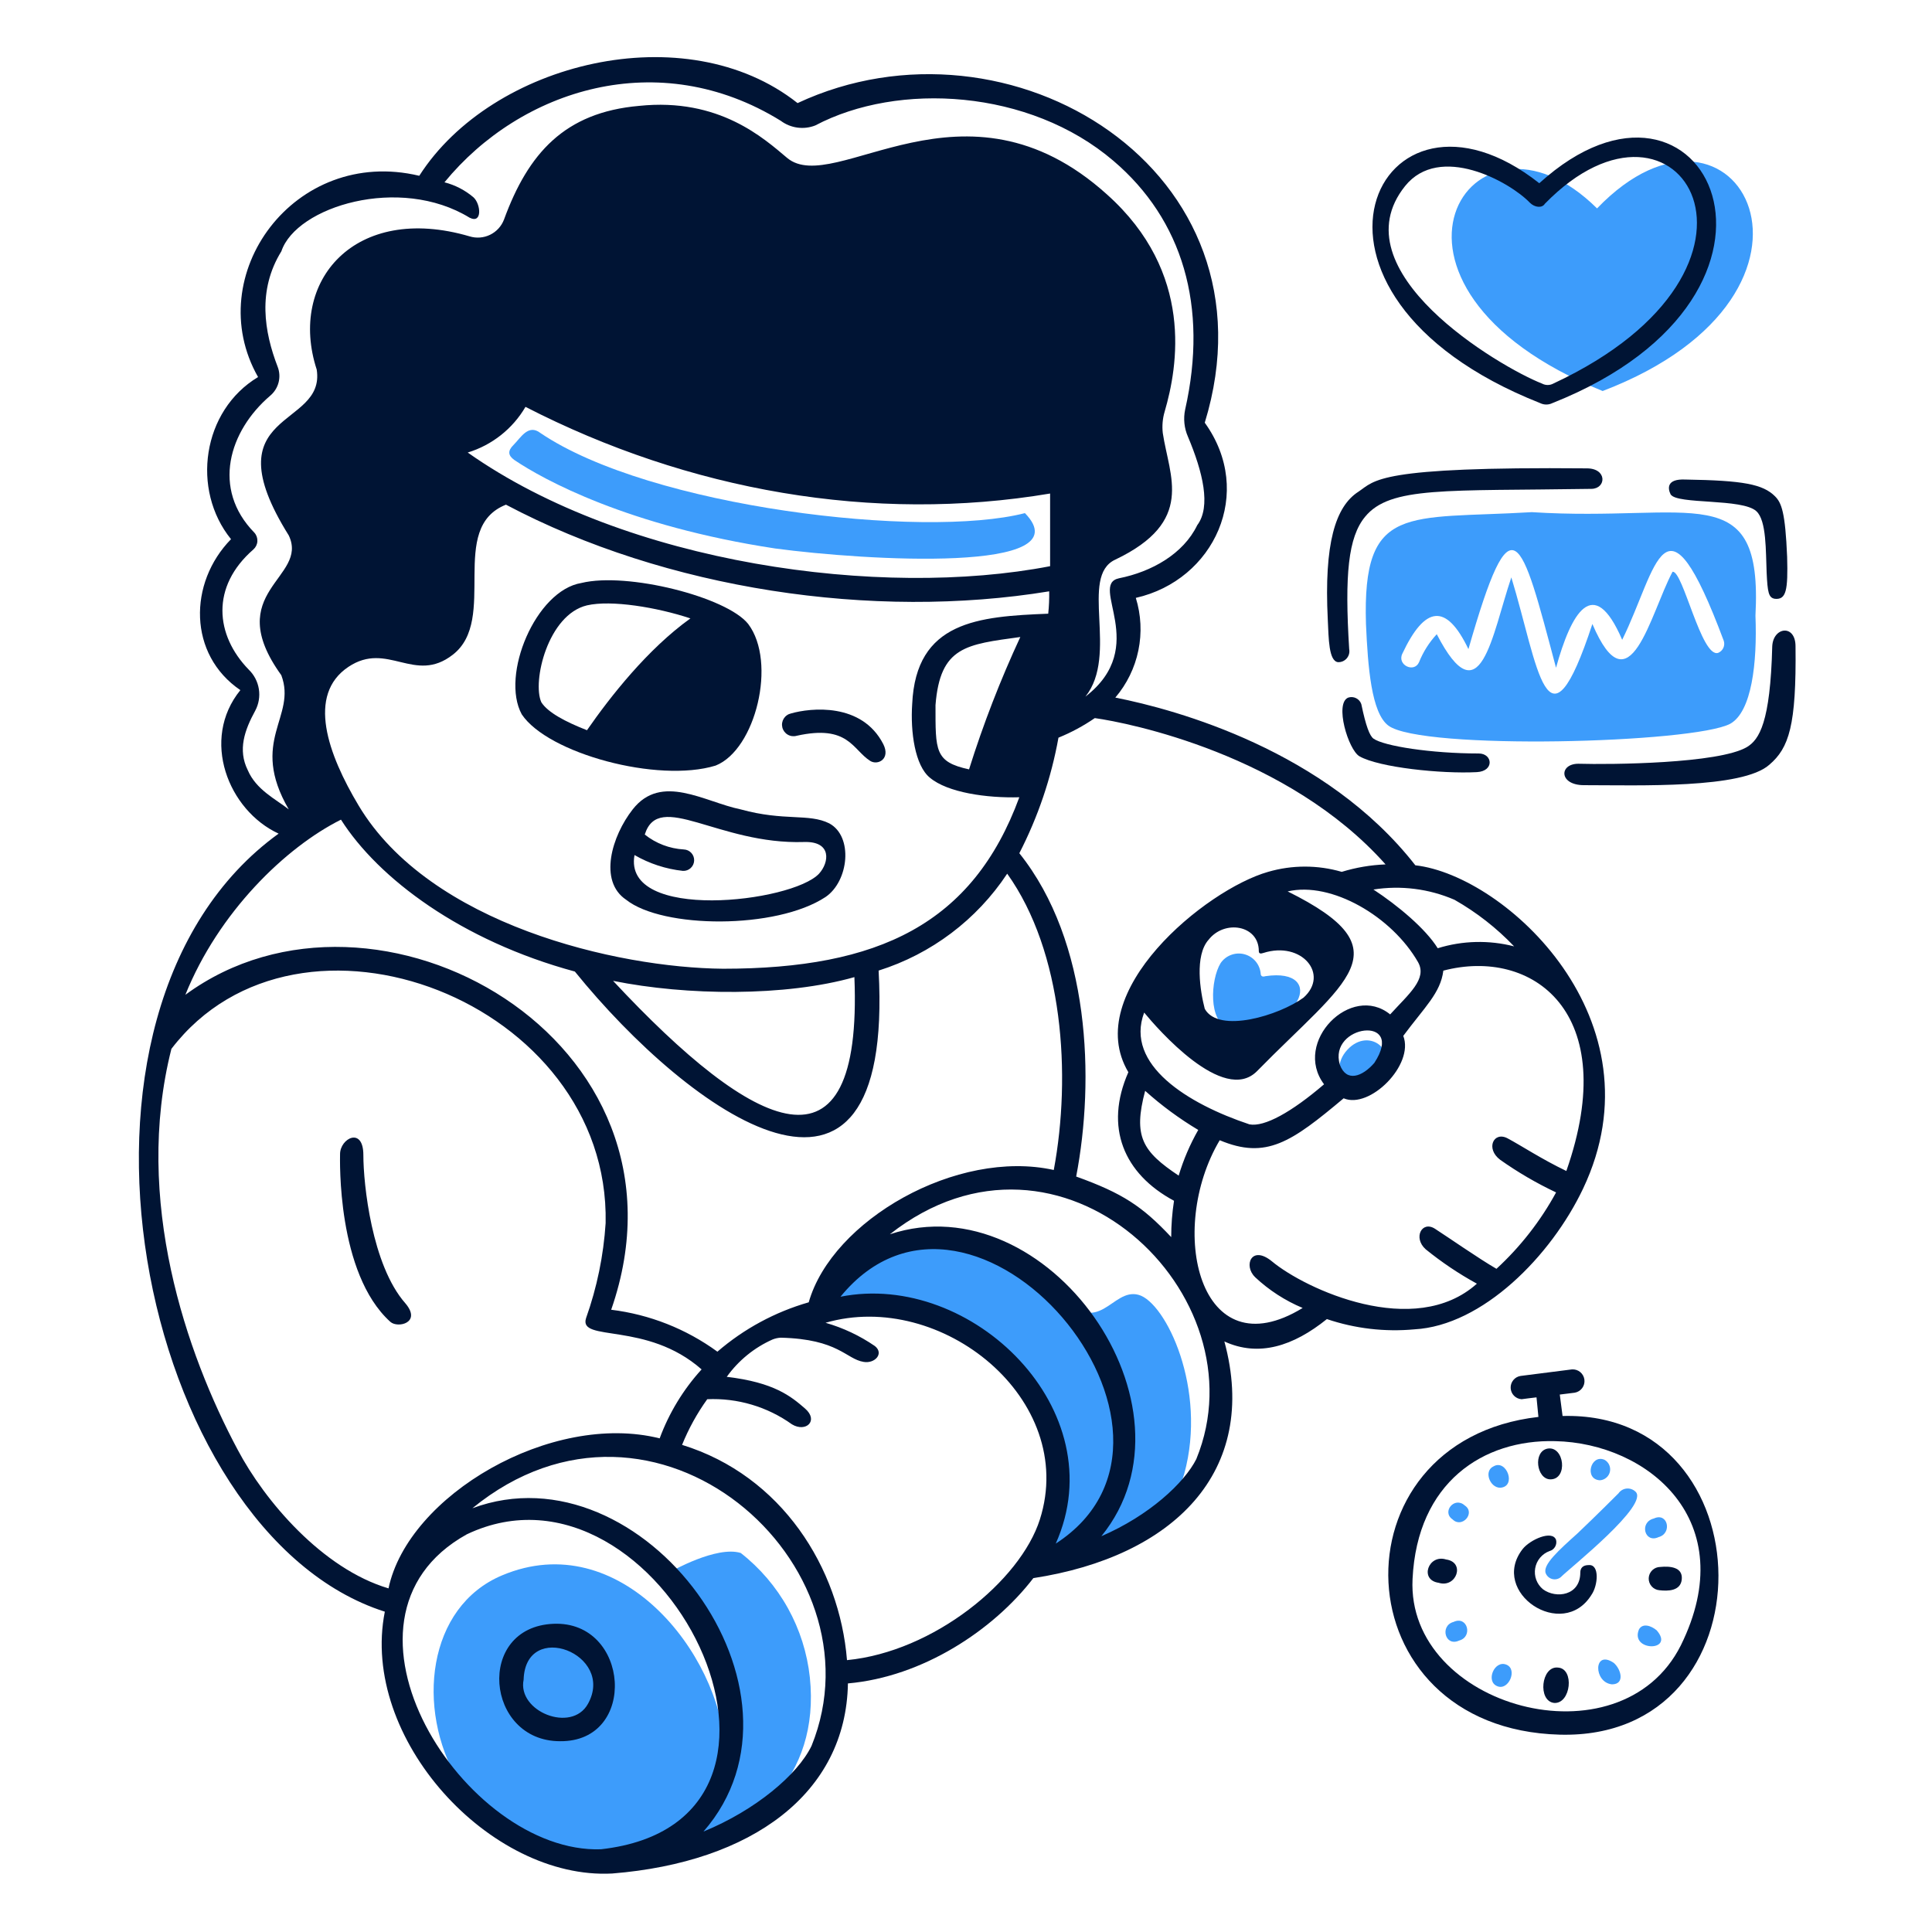 <svg width="156" height="156" viewBox="0 0 156 156" fill="none" xmlns="http://www.w3.org/2000/svg">
<path d="M102.17 78.823C101.944 78.9 101.793 78.823 101.793 78.596C101.758 78.233 101.612 77.889 101.374 77.612C101.137 77.335 100.82 77.138 100.466 77.047C100.112 76.957 99.74 76.978 99.398 77.107C99.057 77.236 98.763 77.467 98.558 77.769C97.731 79.123 97.581 82.509 99.16 82.961C105.029 83.487 107.211 78.07 102.17 78.823Z" fill="#3D9CFB"/>
<path d="M91.937 104.553C89.755 103.952 88.775 108.159 85.467 104.476C79.225 97.533 68.237 99.585 66.657 105.605C75.159 103.121 91.486 113.806 83.134 126.372C85.843 126.449 94.194 124.115 95.623 118.998C97.505 112.153 94.119 105.156 91.937 104.553Z" fill="#3D9CFB"/>
<path d="M118.271 121.558C117.443 120.805 116.39 122.084 117.292 122.686C118.045 123.438 119.174 122.159 118.271 121.558Z" fill="#3D9CFB"/>
<path d="M117.368 130.963C116.239 131.264 116.691 132.994 117.819 132.467C118.947 132.166 118.496 130.436 117.368 130.963Z" fill="#3D9CFB"/>
<path d="M129.406 31.573C150.25 23.598 140.24 5.093 128.954 16.828C118.797 6.745 108.414 23.072 129.406 31.573Z" fill="#3D9CFB"/>
<path d="M59.811 125.395C57.855 124.792 54.166 126.899 54.166 126.899C54.166 126.899 60.711 135.25 58.529 141.269C58.153 133.519 50.027 123.212 40.548 127.2C34.48 129.743 33.571 137.974 36.99 143.782C43.268 154.449 67.089 151.656 65.391 135.436C65.179 133.474 64.576 131.575 63.618 129.85C62.659 128.126 61.365 126.611 59.811 125.395Z" fill="#3D9CFB"/>
<path d="M41.528 37.14C43.861 38.721 50.708 42.483 62.595 44.288C69.893 45.266 87.498 46.319 82.758 41.432C74.557 43.539 52.513 40.981 43.635 34.962C42.657 34.209 42.055 35.338 41.453 35.94C41.002 36.388 41.002 36.764 41.528 37.14Z" fill="#3D9CFB"/>
<path d="M108.791 84.766C106.985 86.722 109.242 89.581 111.349 87.098C113.155 84.992 110.6 82.81 108.791 84.766Z" fill="#3D9CFB"/>
<path d="M129.556 117.871C128.438 117.394 127.901 119.451 129.18 119.526C129.372 119.515 129.554 119.442 129.7 119.318C129.847 119.195 129.949 119.027 129.991 118.84C130.034 118.653 130.014 118.457 129.936 118.283C129.857 118.108 129.724 117.963 129.556 117.871Z" fill="#3D9CFB"/>
<path d="M133.544 122.611C132.34 122.912 132.792 124.642 133.919 124.116C135.048 123.815 134.672 122.085 133.544 122.611Z" fill="#3D9CFB"/>
<path d="M132.34 131.564C131.587 133.371 135.274 133.371 133.77 131.641C133.318 131.264 132.641 131.038 132.34 131.564Z" fill="#3D9CFB"/>
<path d="M121.656 134.423C120.67 133.99 119.926 135.777 120.904 136.154C121.807 136.529 122.552 134.816 121.656 134.423Z" fill="#3D9CFB"/>
<path d="M123.688 41.354C113.606 41.955 109.995 40.602 110.296 50.386C110.45 53.847 110.729 57.558 112.101 58.587C114.775 60.595 136.779 60.017 139.714 58.437C141.444 57.459 141.895 53.546 141.745 49.709C142.347 38.42 136.629 42.182 123.688 41.354ZM138.736 52.715C137.381 53.166 135.879 46.019 135.049 46.169C133.244 49.555 131.588 57.455 128.578 50.383C124.892 61.593 124.215 53.768 122.033 46.621C120.453 51.285 119.55 58.056 116.012 51.21C115.4 51.868 114.916 52.634 114.582 53.468C114.189 54.363 112.798 53.699 113.228 52.791C115.05 48.92 116.764 48.652 118.569 52.414C122.106 40.075 122.783 43.16 125.642 53.919C126.846 49.555 128.652 46.245 130.984 51.662C133.84 45.868 134.381 38.9 139.185 51.739C139.247 51.928 139.235 52.134 139.152 52.315C139.068 52.496 138.92 52.639 138.736 52.715Z" fill="#3D9CFB"/>
<path d="M130.685 120.58C130.46 120.805 128.88 122.386 127.375 123.815C125.87 125.169 124.518 126.373 124.816 127.05C124.863 127.161 124.936 127.259 125.027 127.337C125.118 127.416 125.227 127.471 125.344 127.501C125.46 127.53 125.582 127.532 125.7 127.506C125.817 127.48 125.927 127.427 126.021 127.351C126.773 126.598 133.266 121.456 132.042 120.429C131.947 120.341 131.834 120.275 131.711 120.235C131.588 120.194 131.458 120.181 131.33 120.195C131.201 120.209 131.077 120.251 130.966 120.317C130.854 120.384 130.759 120.473 130.685 120.58Z" fill="#3D9CFB"/>
<path d="M121.13 120.128C122.484 120.051 121.656 117.796 120.603 118.398C119.776 118.774 120.302 120.128 121.13 120.128Z" fill="#3D9CFB"/>
<path d="M130.158 136.003C131.211 136.003 130.911 134.8 130.309 134.273C128.654 133.145 128.654 135.854 130.158 136.003Z" fill="#3D9CFB"/>
<path d="M124.365 32.551C124.518 32.625 124.685 32.664 124.854 32.664C125.024 32.664 125.191 32.625 125.343 32.551C147.792 23.637 137.673 2.654 124.29 14.795C111.299 4.528 101.925 23.669 124.365 32.551ZM113.456 15.021C116.239 11.561 121.882 14.649 123.537 16.375C123.914 16.752 124.515 16.827 124.741 16.452C135.664 5.258 145.487 21.619 125.418 30.974C125.279 31.048 125.124 31.087 124.967 31.087C124.809 31.087 124.654 31.048 124.515 30.974C121.054 29.617 107.963 21.867 113.456 15.021Z" fill="#001434"/>
<path d="M134.898 39.924C135.425 40.752 140.688 40.225 141.819 41.279C142.648 42.031 142.572 44.514 142.648 46.245C142.725 47.824 142.798 48.276 143.325 48.352C144.227 48.429 144.378 47.674 144.303 44.965C144.152 41.354 143.851 40.602 143.325 40.075C142.347 39.097 140.766 38.796 136.102 38.721C134.522 38.645 134.672 39.473 134.898 39.924Z" fill="#001434"/>
<path d="M110.898 59.637C110.597 59.411 110.295 58.659 109.919 56.853C109.848 56.645 109.697 56.473 109.5 56.375C109.303 56.276 109.075 56.259 108.866 56.327C107.737 56.778 108.866 60.54 109.769 61.067C111.348 61.969 116.39 62.496 119.249 62.346C120.678 62.269 120.528 60.84 119.399 60.84C115.562 60.84 111.724 60.239 110.898 59.637Z" fill="#001434"/>
<path d="M108.038 53.467C108.172 53.472 108.304 53.447 108.427 53.394C108.549 53.34 108.658 53.26 108.744 53.159C108.831 53.057 108.894 52.938 108.928 52.809C108.962 52.68 108.966 52.544 108.941 52.413C108.565 46.392 108.863 43.381 110.221 41.73C112.252 39.247 116.761 39.661 128.503 39.473C129.707 39.454 129.783 37.818 128.127 37.818C111.123 37.664 111.048 38.795 109.693 39.699C107.813 40.902 106.91 43.912 107.211 50.006C107.285 51.586 107.288 53.375 108.038 53.467Z" fill="#001434"/>
<path d="M29.34 93.268C29.34 90.935 27.458 91.913 27.458 93.191C27.458 93.567 27.173 102.812 31.521 106.734C32.115 107.269 34.08 106.812 32.725 105.229C30.017 102.146 29.34 95.6 29.34 93.268Z" fill="#001434"/>
<path d="M128.279 126.373C127.827 126.373 127.602 126.598 127.602 126.974C127.602 128.856 125.632 129.1 124.591 128.329C124.345 128.127 124.157 127.864 124.046 127.566C123.935 127.268 123.905 126.946 123.958 126.633C124.012 126.319 124.147 126.025 124.351 125.781C124.554 125.537 124.819 125.35 125.117 125.241C125.306 125.19 125.467 125.066 125.565 124.897C125.664 124.728 125.692 124.528 125.644 124.338C125.343 123.51 123.524 124.328 122.936 125.091C120.242 128.581 126.17 132.539 128.502 128.777C129.03 128.028 129.18 126.297 128.279 126.373Z" fill="#001434"/>
<path d="M125.795 134.649C124.44 134.499 124.139 137.358 125.493 137.505C126.848 137.583 127.149 134.724 125.795 134.649Z" fill="#001434"/>
<path d="M134.068 126.523C133.825 126.523 133.591 126.617 133.416 126.785C133.24 126.954 133.136 127.184 133.126 127.427C133.116 127.67 133.201 127.907 133.362 128.089C133.523 128.272 133.749 128.384 133.991 128.404C134.668 128.481 135.721 128.481 135.797 127.502C135.873 126.522 134.823 126.448 134.068 126.523Z" fill="#001434"/>
<path d="M116.766 125.921C115.337 125.47 114.584 127.576 116.164 127.803C117.594 128.253 118.346 126.147 116.766 125.921Z" fill="#001434"/>
<path d="M126.17 114.335L125.945 112.604L127.148 112.454C127.389 112.414 127.605 112.282 127.751 112.087C127.898 111.892 127.963 111.648 127.934 111.406C127.905 111.164 127.784 110.942 127.595 110.787C127.407 110.632 127.166 110.555 126.923 110.573L122.785 111.1C122.554 111.134 122.344 111.253 122.195 111.433C122.046 111.613 121.969 111.841 121.979 112.075C121.988 112.308 122.084 112.53 122.247 112.697C122.41 112.864 122.629 112.965 122.862 112.98C122.862 112.98 123.991 112.83 124.066 112.83L124.22 114.41C107.403 116.332 108.176 139.598 125.95 140.066C143.209 140.52 142.768 113.89 126.17 114.335ZM135.726 132.843C130.826 142.642 113.546 137.834 114.057 127.502C114.433 119.677 119.776 116.216 125.569 116.366C133.017 116.517 140.692 122.762 135.726 132.843Z" fill="#001434"/>
<path d="M144.98 52.188C144.98 50.383 143.175 50.608 143.1 52.188C142.945 58.358 142.046 59.712 141.068 60.314C138.81 61.669 130.008 61.743 127.45 61.669C125.87 61.669 125.87 63.399 127.901 63.399C132.34 63.399 140.692 63.7 142.873 61.743C144.453 60.389 145.055 58.584 144.98 52.188Z" fill="#001434"/>
<path d="M63.874 57.606C63.752 57.633 63.637 57.683 63.536 57.755C63.434 57.827 63.348 57.919 63.282 58.025C63.217 58.131 63.173 58.249 63.154 58.372C63.135 58.495 63.141 58.62 63.171 58.741C63.201 58.862 63.255 58.975 63.33 59.075C63.405 59.174 63.499 59.258 63.606 59.32C63.714 59.383 63.833 59.423 63.957 59.439C64.08 59.454 64.206 59.445 64.325 59.411C68.516 58.477 68.839 60.54 70.27 61.443C70.871 61.819 71.925 61.292 71.323 60.089C69.591 56.703 65.453 57.154 63.874 57.606Z" fill="#001434"/>
<path d="M57.78 61.818C61.014 60.54 62.745 53.467 60.413 50.382C58.682 48.2 50.632 46.169 46.945 47.073C43.258 47.674 40.4 54.521 42.13 57.681C44.236 60.84 53.114 63.248 57.78 61.818ZM47.396 58.962C45.666 58.285 44.236 57.532 43.71 56.704C42.957 55.049 44.236 49.632 47.396 48.88C49.352 48.428 53.039 49.035 55.748 49.933C52.287 52.414 49.278 56.251 47.396 58.962Z" fill="#001434"/>
<path d="M125.191 119.451C126.62 119.451 126.319 116.742 124.965 116.967C123.763 117.193 124.063 119.451 125.191 119.451Z" fill="#001434"/>
<path d="M66.959 66.484C65.303 65.656 63.347 66.329 59.811 65.355C56.877 64.753 53.403 62.396 51.087 65.355C49.404 67.5 48.303 71.145 50.561 72.653C53.495 74.986 62.674 75.061 66.662 72.427C68.539 71.148 68.912 67.537 66.959 66.484ZM66.132 70.547C63.951 72.879 50.258 74.459 51.233 69.041C52.433 69.735 53.766 70.171 55.145 70.32C55.375 70.331 55.599 70.249 55.768 70.094C55.938 69.939 56.039 69.723 56.049 69.494C56.059 69.264 55.978 69.04 55.823 68.871C55.668 68.701 55.452 68.6 55.222 68.59C54.069 68.526 52.965 68.106 52.062 67.386C53.191 63.775 58.007 68.214 64.928 67.988C67.184 67.917 66.959 69.644 66.132 70.547Z" fill="#001434"/>
<path d="M114.208 107.338C119.7 107.037 125.242 101.423 127.826 95.977C134.273 82.39 121.582 70.697 114.283 69.869C107.06 60.615 95.022 57.305 90.057 56.327C90.989 55.233 91.63 53.922 91.919 52.514C92.209 51.107 92.137 49.649 91.712 48.276C98.031 46.846 101.343 39.774 97.279 34.131C103.524 13.742 81.48 0.349 64.4 8.325C55.372 1.177 39.722 5.014 33.854 14.194C23.772 11.786 16.175 22.244 20.838 30.445C16.324 33.153 15.421 39.549 18.654 43.536C15.195 47.073 15.195 52.863 19.408 55.724C16.172 59.712 18.43 65.43 22.496 67.311C2.633 81.682 11.21 123.815 31.073 130.135C29.042 140.367 39.575 151.804 49.431 151.277C60.717 150.374 68.316 144.806 68.466 135.928C74.488 135.402 80.2 131.64 83.438 127.426C94.724 125.696 101.722 118.849 98.862 108.316C101.646 109.595 104.43 108.692 107.139 106.51C109.411 107.278 111.82 107.56 114.208 107.338ZM117.443 72.653C119.223 73.665 120.846 74.932 122.258 76.415C120.227 75.893 118.092 75.945 116.089 76.566C115.111 74.986 112.853 73.105 110.898 71.825C113.114 71.475 115.384 71.763 117.443 72.653ZM106.91 87.553C104.277 89.809 102.095 91.014 100.888 90.787C95.922 89.132 90.805 85.972 92.386 81.76C93.439 83.038 98.781 89.208 101.49 86.499C108.713 79.126 113.528 76.718 103.972 71.978C107.509 71.151 112.399 74.01 114.505 77.697C115.258 79.051 113.753 80.254 112.249 81.909C109.101 79.347 104.353 84.14 106.91 87.55V87.553ZM110.973 85.822C109.994 86.951 108.716 87.402 108.189 85.976C107.211 82.735 113.533 81.907 110.973 85.82V85.822ZM96.752 91.239C96.087 92.404 95.557 93.641 95.173 94.926C92.239 92.97 91.486 91.766 92.465 88.079C93.788 89.268 95.225 90.325 96.752 91.237V91.239ZM97.581 75.891C98.859 74.236 101.643 74.686 101.643 76.794C101.643 77.019 101.797 77.019 102.02 76.944C105.108 75.966 107.361 78.675 105.254 80.555C103.298 81.985 98.407 83.489 97.279 81.458C96.904 80.026 96.452 77.168 97.581 75.888V75.891ZM111.875 69.797C110.675 69.844 109.487 70.046 108.339 70.398C106.398 69.833 104.336 69.833 102.395 70.398C97.354 71.828 87.272 80.104 91.109 86.575C89.153 91.014 90.733 94.775 94.796 96.957C94.646 97.928 94.57 98.909 94.57 99.891C92.238 97.408 90.657 96.354 86.896 95C88.401 87.176 88.025 76.041 82.306 68.893C83.816 65.957 84.881 62.813 85.466 59.564C86.498 59.144 87.482 58.614 88.4 57.983C91.11 58.358 103.975 60.916 111.875 69.794V69.797ZM58.381 78.221C49.804 78.144 34.712 74.653 28.963 65.054C26.47 60.892 24.753 56.101 28.136 53.844C31.295 51.737 33.476 55.273 36.564 52.863C40.251 50.007 36.113 42.631 40.853 40.75C53.793 47.597 70.498 50.08 84.717 47.747C84.729 48.35 84.703 48.953 84.639 49.553C78.996 49.778 73.956 50.155 73.655 56.851C73.504 59.108 73.88 61.816 75.084 62.795C76.514 63.999 79.674 64.45 82.306 64.375C78.545 74.609 70.946 78.221 58.381 78.221ZM49.503 79.199C55.448 80.402 63.422 80.478 68.989 78.898C69.667 95.751 60.94 91.464 49.503 79.199ZM37.769 36.539C39.73 35.939 41.395 34.623 42.431 32.852C55.598 39.623 70.496 42.258 84.791 39.85V45.717C71.172 48.352 50.557 45.568 37.766 36.539H37.769ZM82.384 51.439C80.773 54.906 79.391 58.475 78.246 62.123C75.463 61.521 75.538 60.618 75.538 56.931C75.912 52.189 78.021 52.038 82.382 51.436L82.384 51.439ZM20.01 62.195C19.183 60.54 19.755 58.944 20.611 57.38C20.895 56.845 20.996 56.234 20.901 55.636C20.806 55.039 20.52 54.489 20.085 54.069C17.377 51.285 17.001 47.374 20.462 44.364C20.556 44.28 20.633 44.178 20.688 44.065C20.743 43.952 20.775 43.828 20.782 43.703C20.789 43.577 20.771 43.451 20.73 43.332C20.688 43.213 20.623 43.103 20.539 43.01C17.076 39.474 18.484 34.798 21.819 31.95C22.15 31.672 22.386 31.298 22.494 30.88C22.602 30.462 22.576 30.02 22.42 29.617C21.34 26.814 20.766 23.448 22.721 20.288C23.926 16.676 32.276 14.118 37.92 17.579C38.973 18.105 38.822 16.45 38.221 15.924C37.544 15.351 36.747 14.94 35.889 14.72C42.055 7.196 53.19 3.66 63.044 9.754C63.438 10.049 63.9 10.237 64.387 10.303C64.874 10.369 65.37 10.309 65.828 10.13C72.524 6.595 83.132 7.197 89.904 12.987C95.472 17.727 97.578 24.721 95.694 33.075C95.54 33.809 95.619 34.572 95.92 35.258C97.124 38.114 97.801 40.9 96.672 42.405C95.543 44.737 92.986 46.167 90.352 46.694C87.869 47.221 92.91 52.186 87.643 56.249C90.352 52.863 87.117 46.544 90.051 45.189C96.521 42.105 94.415 38.493 93.888 34.957C93.824 34.376 93.876 33.787 94.043 33.227C95.096 29.615 96.45 22.015 89.378 15.696C77.866 5.313 67.408 15.921 63.571 12.762C61.69 11.183 58.079 7.872 51.605 8.549C45.584 9.076 42.65 12.386 40.696 17.728C40.492 18.266 40.09 18.705 39.573 18.957C39.055 19.209 38.462 19.254 37.912 19.083C28.663 16.374 23.244 22.693 25.573 29.841C26.325 34.656 16.921 33.001 23.316 43.233C24.971 46.695 17.824 47.748 22.714 54.519C23.993 57.905 20.08 59.786 23.316 65.354C22.267 64.528 20.687 63.775 20.01 62.195ZM27.532 66.183C30.543 70.923 37.237 75.963 46.417 78.447C55.671 89.883 72.222 101.77 70.944 78.37C75.199 77.029 78.865 74.266 81.327 70.545C85.841 76.865 86.519 86.796 85.088 94.471C77.264 92.741 67.182 98.534 65.301 105.155C62.583 105.935 60.068 107.295 57.927 109.142C55.403 107.302 52.451 106.136 49.35 105.756C56.95 83.937 30.316 69.04 14.967 80.326C17.65 73.664 23.045 68.427 27.532 66.183ZM19.183 117.043C15.045 109.294 10.756 96.879 13.84 84.691C24.148 71.224 49.275 80.854 48.902 98.761C48.733 101.38 48.201 103.962 47.321 106.435C46.688 108.405 52.212 106.661 56.651 110.573C55.175 112.194 54.025 114.085 53.265 116.141C44.541 113.959 32.951 120.731 31.371 128.254C26.029 126.674 21.364 121.186 19.183 117.043ZM48.525 149.32C37.541 149.697 25.352 130.737 37.691 123.89C53.341 116.441 68.538 147.064 48.525 149.32ZM65.529 140.969C64.4 143.302 61.014 146.16 56.801 147.891C66.658 136.605 51.911 116.667 38.142 121.784C52.889 109.746 71.473 126.297 65.529 140.969ZM83.966 122.687C82.385 127.652 75.388 133.371 68.391 134.048C67.789 126.599 63.124 119.148 55.074 116.667C55.601 115.362 56.283 114.124 57.106 112.98C59.55 112.871 61.96 113.585 63.949 115.01C65.078 115.687 66.131 114.709 65.002 113.731C63.873 112.753 62.52 111.624 58.682 111.173C59.622 109.86 60.894 108.821 62.369 108.162C62.584 108.074 62.814 108.023 63.046 108.012C67.716 108.125 68.313 109.743 69.742 109.968C70.645 110.119 71.398 109.291 70.645 108.689C69.426 107.851 68.08 107.216 66.658 106.808C75.987 104.102 87.047 112.98 83.966 122.687ZM85.245 124.642C90.06 113.884 78.473 102.598 67.865 104.704C78.62 91.541 99.085 115.689 85.242 124.642H85.245ZM96.606 117.796C95.627 119.752 92.768 122.386 88.931 124.041C97.433 113.583 84.567 95.45 71.852 99.663C85.618 88.83 102.02 104.554 96.603 117.796H96.606ZM101.346 103.128C102.466 104.178 103.766 105.019 105.183 105.612C96.831 110.728 94.198 99.291 98.486 92.068C102.248 93.648 104.276 92.219 108.493 88.683C110.6 89.585 114.211 85.974 113.308 83.642C115.039 81.309 116.319 80.181 116.543 78.375C123.691 76.494 130.989 81.686 126.475 94.552C124.443 93.573 122.863 92.52 121.734 91.918C120.606 91.316 119.929 92.746 121.133 93.648C122.558 94.656 124.069 95.537 125.647 96.282C124.391 98.588 122.764 100.673 120.832 102.451C119.402 101.624 116.919 99.893 115.866 99.216C114.813 98.538 114.081 99.945 115.114 100.871C116.407 101.92 117.792 102.851 119.252 103.651C114.211 108.165 105.408 104.102 102.7 101.846C101.042 100.492 100.382 102.202 101.343 103.121L101.346 103.128Z" fill="#001434"/>
<path d="M44.688 131.114C38.371 131.381 39.196 140.594 45.214 140.594C51.535 140.669 50.863 130.852 44.688 131.114ZM47.471 137.584C46.144 139.965 41.753 138.186 42.28 135.627C42.431 130.737 49.722 133.549 47.471 137.584Z" fill="#001434"/>
</svg>
